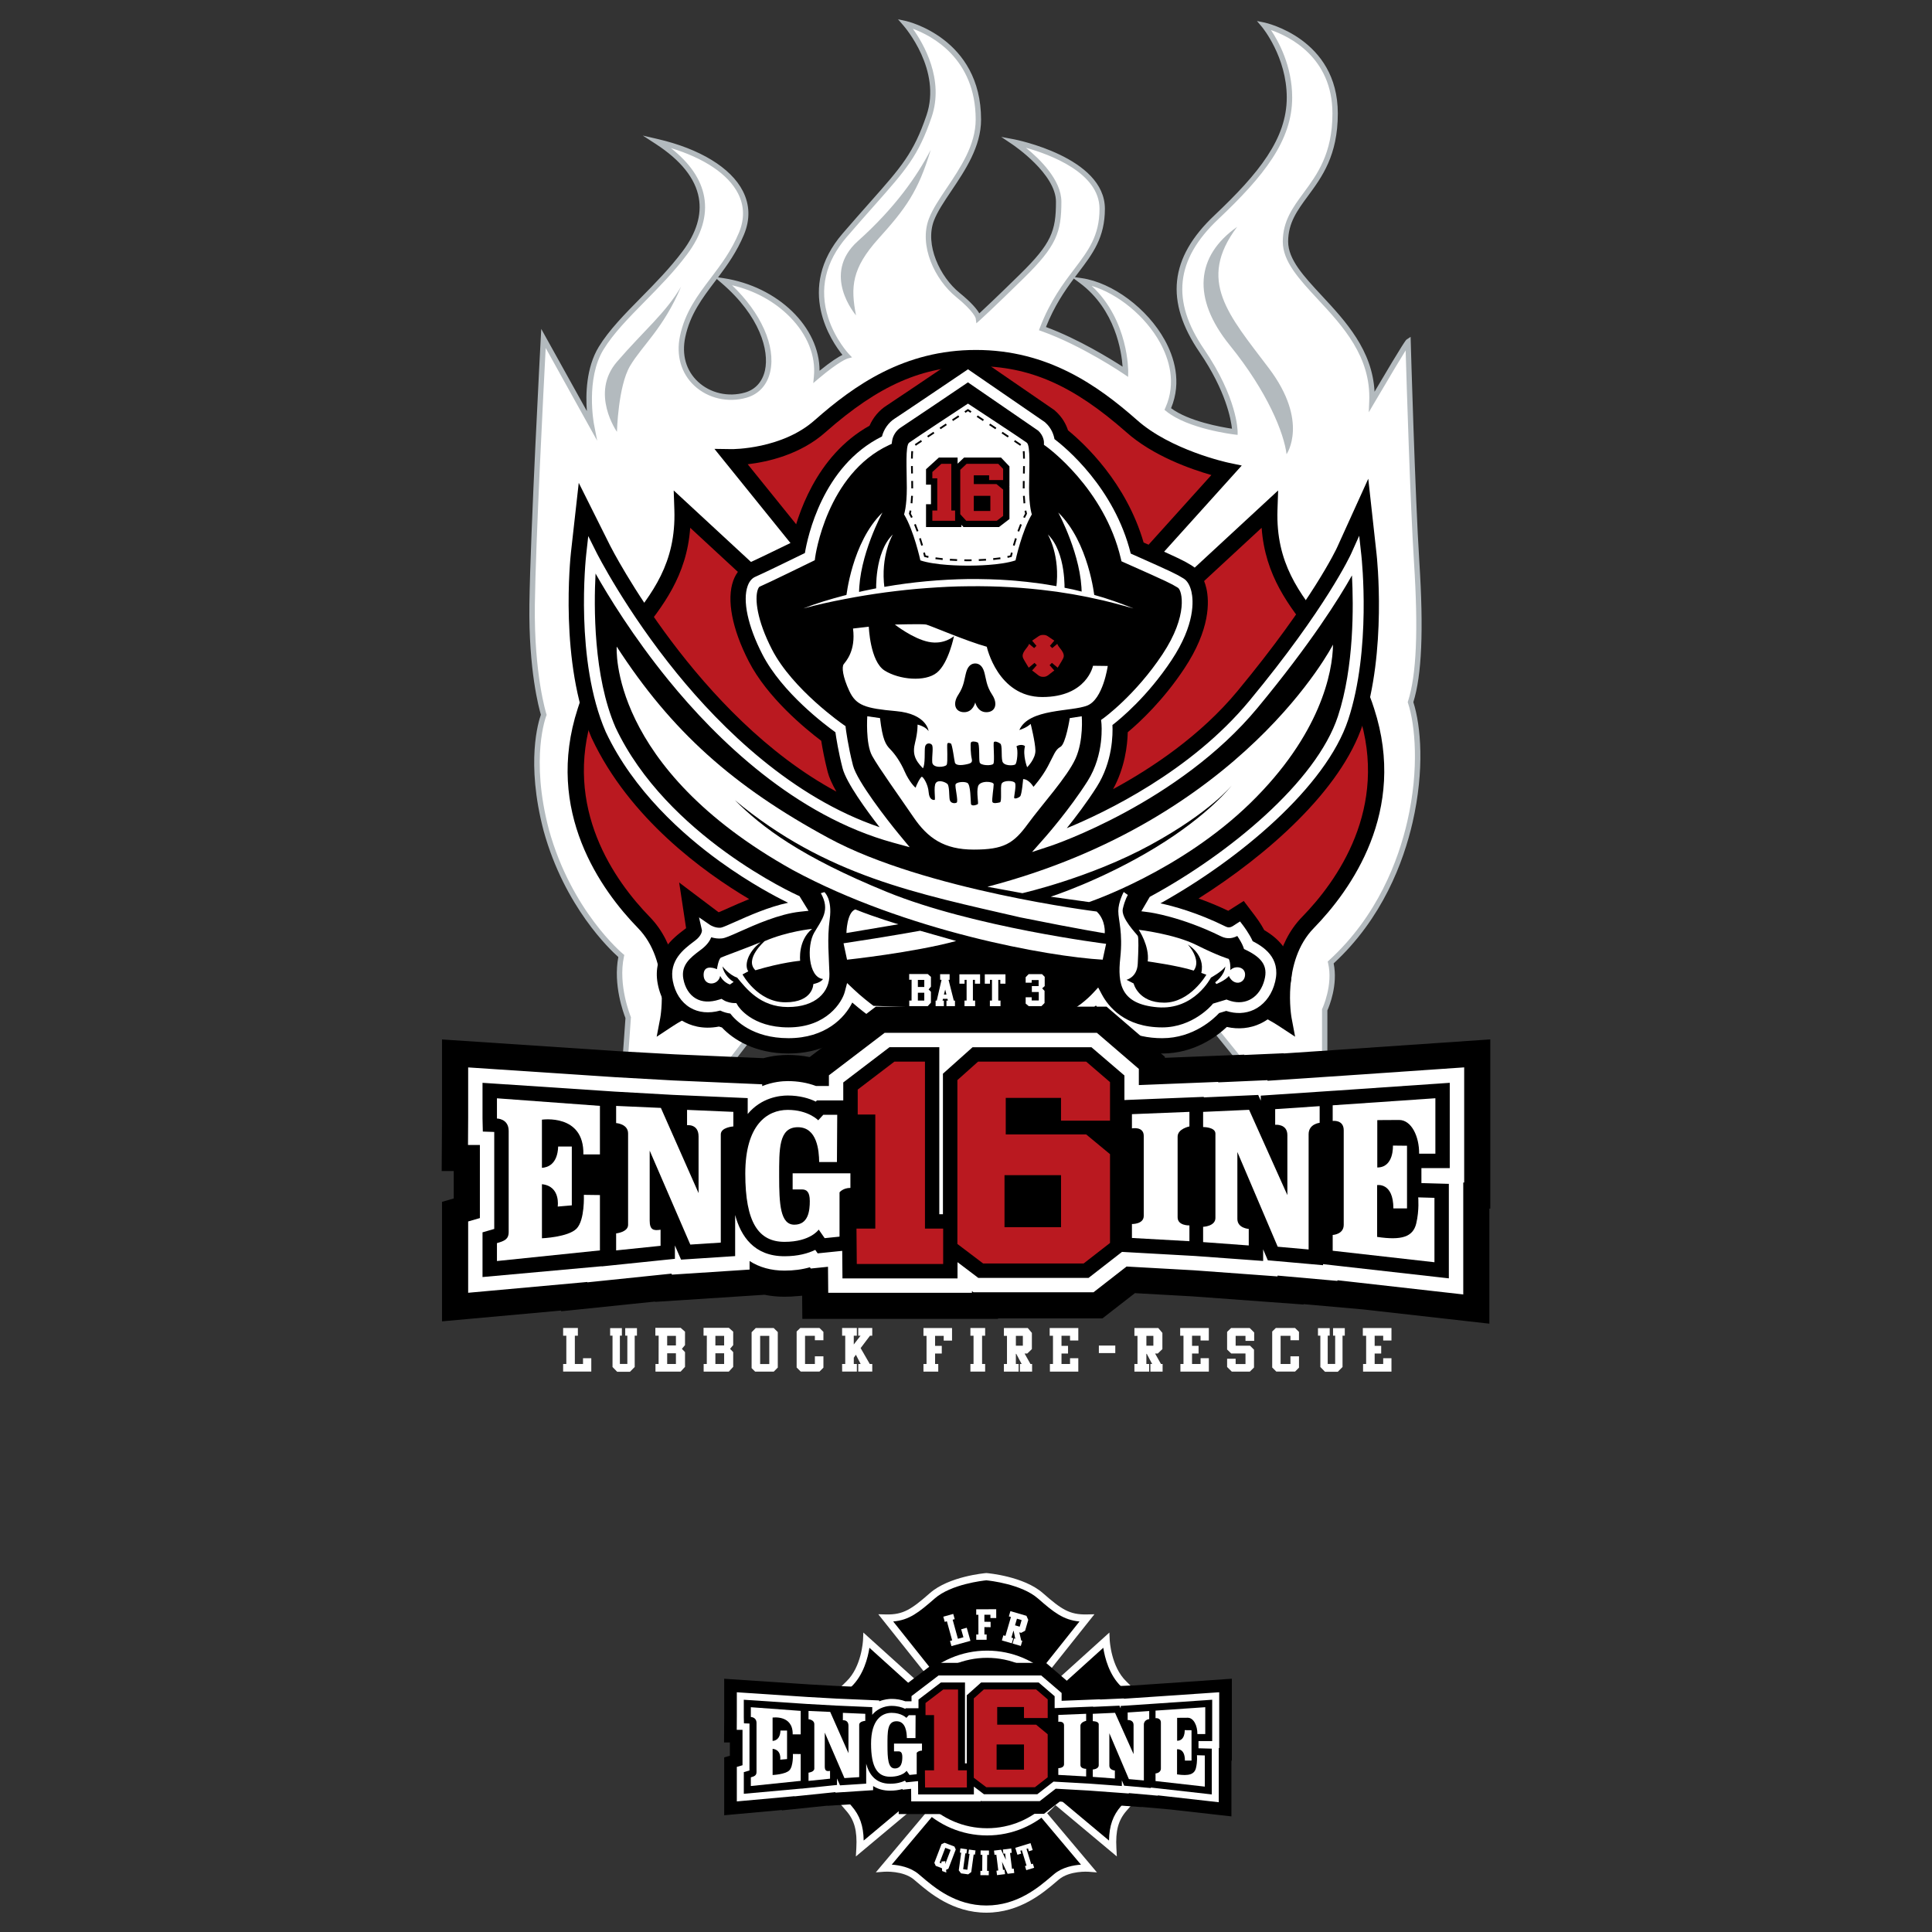 <?xml version="1.0" encoding="utf-8"?>
<!-- Generator: Adobe Illustrator 24.1.2, SVG Export Plug-In . SVG Version: 6.00 Build 0)  -->
<svg version="1.1" id="Layer_1" xmlns="http://www.w3.org/2000/svg" xmlns:xlink="http://www.w3.org/1999/xlink" x="0px" y="0px"
	 viewBox="0 0 1000 1000" style="enable-background:new 0 0 1000 1000;" xml:space="preserve">
<rect x="0" y="0" width="1000" height="1000" fill="#333333" stroke="none"/>
<style type="text/css">
	.st0{fill:#FFFFFF;}
	.st1{fill:#B3BABE;}
	.st2{fill:#BA1920;}
	.st3{fill:#31FF60;}
</style>
<g>
	<g>
		<g>
			<path class="st0" d="M730.09,363.42c8.88,26.87,4.13,93.34-41.33,134.74c2.86,11.9-3.09,24.51-3.09,24.51v37.36l-35.21-0.64
				l-33.32-41.05H402.3l-27.87,35.97l-51.18-0.94l1.9-26.66c0,0-6.9-16.53-3.57-31.88c0,0-26.96-22.05-38.87-65.2
				c-9.99-38.07-1.27-59.65-1.27-59.65s-6.51-20.15-6.03-57.11c0.48-36.95,5.87-137.7,5.87-137.7l24.75,44.58
				c0,0-4.59-23.64,5.08-39.5c9.67-15.86,29.03-30.3,43.31-49.34c14.28-19.03,13.33-39.66-14.28-57.59
				c32.84,7.61,52.67,25.86,43.63,47.6c-9.04,21.73-25.86,31.57-30.46,53.3c-4.6,21.73,14.85,35.38,32.65,30.3
				c17.79-5.08,17-34.59-11.72-59.17c28.24,4.29,50.61,26.5,48.39,49.66c11.42-9.68,15.7-10.79,15.7-10.79s-28.87-30.3-1.11-62.5
				c27.77-32.2,35.22-36.96,43.63-61.55c8.3-24.28-11.69-47.31-12.21-47.91c0.78,0.17,37.75,8.84,37.75,49.65
				c0,20.78-19.03,38.07-24.27,51.72c-5.24,13.64,3.49,30.78,13.64,39.02c10.15,8.25,10.63,11.9,10.63,11.9s6.03-5.4,22.53-21.58
				c16.5-16.18,19.04-23,19.04-38.55c0-15.31-22.59-30.46-23.3-30.93c1.14,0.21,45.83,9.21,45.83,34.58
				c0,25.7-18.88,30.62-30.93,62.03c21.41,7.61,42.99,22.37,42.99,22.37s0.63-29.67-22.84-47.11c25.39,3.65,57.91,37.06,44.74,66.36
				c10.95,9,34.75,11.81,34.75,11.81s0-16.88-17.13-41.97c-17.14-25.09-15.7-47.14,7.46-69.04s37.91-40.14,37.91-62.04
				c0-21.55-12.76-36.95-13.16-37.43c0.77,0.16,36.8,8.17,36.8,45.68c0,37.91-25.71,43.15-25.71,66.31s46.48,41.59,44.74,82.81
				c17.77-30.3,18.72-30.93,18.72-30.93s2.22,79.17,4.45,113.91C735.49,325.56,734.7,349.08,730.09,363.42z"/>
			<path class="st1" d="M687.07,561.46l-37.29-0.68l-33.31-41.03H402.99l-27.88,35.98l-53.35-0.98l1.98-27.8
				c-0.95-2.4-6.48-17.22-3.69-31.59c-4.22-3.73-27.83-26-38.68-65.35c-9.31-35.48-2.65-56.6-1.4-60.07
				c-0.99-3.31-6.39-22.96-5.95-57.09c0.47-36.56,5.82-136.75,5.87-137.75l0.26-4.85l23.61,42.53c-0.64-8.4-0.43-22.44,6.16-33.25
				c5.27-8.63,13.3-16.8,21.81-25.44c7.38-7.49,15-15.24,21.58-24.01c7.14-9.52,9.96-18.82,8.4-27.65
				c-1.79-10.07-9.3-19.47-22.32-27.93l-6.67-4.33l7.74,1.8c21.79,5.05,37.83,14.84,44,26.85c3.68,7.16,3.88,14.78,0.61,22.65
				c-3.66,8.8-8.54,15.63-13.39,22.09l2.79,0.42c28.25,4.29,49.8,25.39,49.73,47.93c6.05-4.93,9.8-7.2,11.85-8.22
				c-5.38-6.63-24.61-34.18,0.13-62.87c5.41-6.27,10.01-11.46,14.07-16.04c16.46-18.56,22.61-25.51,29.29-45.05
				c7.99-23.39-11.12-45.6-11.94-46.53L464.83,10l4.12,0.88c0.39,0.08,38.85,8.8,38.85,51.02c0,14.01-8.21,26.22-15.46,37
				c-3.68,5.47-7.15,10.64-8.91,15.22c-4.83,12.57,3.1,29.22,13.22,37.44c6.33,5.14,9.06,8.6,10.24,10.64
				c2.64-2.44,9.13-8.53,21.05-20.22c16.3-15.99,18.62-22.37,18.62-37.55c0-14.38-21.75-29.15-22.68-29.77l-5.65-3.8l6.69,1.26
				c0.47,0.09,46.97,9.17,46.97,35.95c0,14.93-6.32,23.26-13.64,32.91c-0.62,0.81-1.24,1.64-1.88,2.48l3.52,0.51
				c15.96,2.3,34.05,15.79,43.01,32.09c4.68,8.5,8.96,21.44,3.24,35.22c9.1,6.82,26.13,9.82,31.52,10.62
				c-0.5-4.75-3.11-19.55-16.77-39.56c-18.01-26.37-15.58-48.88,7.65-70.84c23.14-21.87,37.48-39.71,37.48-61.02
				c0-21.08-12.7-36.38-12.83-36.53l-2.6-3.08l3.95,0.81c0.38,0.08,37.91,8.23,37.91,47.05c0,21.74-8.22,32.9-15.48,42.74
				c-5.49,7.45-10.23,13.88-10.23,23.58c0,9.25,8.07,17.93,17.41,27.98c12.33,13.27,26.19,28.19,27.31,49.73
				c15.45-26.25,16.29-26.81,16.57-27l2.1-1.4l0.07,2.53c0.02,0.79,2.24,79.54,4.44,113.86c2.27,35.49,1.28,58.62-3.1,72.68
				c3.93,12.29,5.86,34.94-0.39,62.24c-4.69,20.46-15.58,49.66-40.86,72.99c2.32,11.11-2.35,22.34-3.24,24.33V561.46z
				 M651.14,558.01l33.14,0.61v-36.25l0.13-0.28c0.06-0.12,5.71-12.32,3-23.59l-0.19-0.8l0.61-0.56
				c25.18-22.93,35.98-51.86,40.62-72.1c6.21-27.1,4.05-49.89,0.32-61.17l-0.14-0.43l0.14-0.43c4.39-13.68,5.38-36.58,3.11-72.08
				c-1.9-29.66-3.82-92.38-4.32-109.55c-2.34,3.75-7.01,11.44-16.25,27.19l-2.84,4.84l0.24-5.61c0.98-23.2-13.66-38.96-26.58-52.87
				c-9.74-10.48-18.16-19.54-18.16-29.88c0-10.62,5.23-17.72,10.77-25.24c7-9.49,14.93-20.26,14.93-41.08
				c0-29.24-22.6-40.01-31.83-43.18c3.91,5.81,10.99,18.59,10.99,34.93c0,22.32-14.67,40.67-38.35,63.05
				c-22.05,20.84-24.36,42.21-7.26,67.23c17.18,25.16,17.37,42.05,17.37,42.76v1.57l-1.56-0.18c-0.99-0.12-24.33-2.96-35.47-12.12
				l-0.83-0.68l0.44-0.97c5.89-13.11,1.78-25.58-2.7-33.73c-7.54-13.72-21.79-25.36-35.43-29.44
				c19.24,17.89,18.92,44.24,18.91,44.53l-0.06,2.58l-2.13-1.46c-0.21-0.15-21.68-14.74-42.66-22.21l-1.35-0.48l0.51-1.34
				c5.34-13.92,11.94-22.63,17.77-30.31c7.3-9.63,13.07-17.23,13.07-31.22c0-18.65-25.65-28.1-38.09-31.59
				c7.14,5.79,18.36,16.68,18.36,27.94c0,15.85-2.55,22.97-19.46,39.55c-16.33,16.02-22.51,21.57-22.57,21.62l-1.98,1.77l-0.34-2.63
				l0,0c0,0-0.88-3.49-10.12-11c-11.11-9.02-19.42-26.68-14.07-40.61c1.87-4.88,5.43-10.17,9.2-15.78
				c7.02-10.45,14.98-22.29,14.98-35.44c0-31.78-22.95-43.5-32.52-47.01c5.45,7.6,16.38,26.19,9.71,45.72
				c-6.86,20.07-13.12,27.13-29.85,46c-4.05,4.57-8.65,9.76-14.04,16.01c-11.15,12.93-14.38,27.02-9.62,41.89
				c3.59,11.19,10.61,18.66,10.68,18.74l1.64,1.72l-2.3,0.6c-0.02,0.01-4.3,1.31-15.15,10.51l-2.62,2.23l0.33-3.43
				c1.03-10.71-3.37-21.64-12.38-30.79c-7.91-8.04-18.42-13.77-29.99-16.43c14.97,14.29,22.68,31.4,19.8,44.58
				c-1.52,6.95-5.9,11.8-12.34,13.63c-9.59,2.74-19.94,0.34-26.99-6.24c-6.82-6.36-9.52-15.73-7.41-25.69
				c2.63-12.44,9.08-20.96,15.91-29.98c5.26-6.95,10.71-14.14,14.63-23.57c2.94-7.07,2.77-13.9-0.51-20.3
				c-5.09-9.91-17.56-18.25-34.75-23.44c9.84,7.73,15.63,16.22,17.24,25.29c1.71,9.63-1.29,19.66-8.91,29.82
				c-6.69,8.92-14.38,16.73-21.82,24.29c-8.39,8.53-16.32,16.58-21.42,24.94c-9.27,15.2-4.95,38.27-4.9,38.5l1.67,8.63l-26.65-48.01
				c-1.08,20.59-5.2,100.92-5.61,132.78c-0.47,36.26,5.9,56.47,5.96,56.67l0.15,0.48l-0.19,0.47c-0.09,0.21-8.41,21.67,1.32,58.77
				c11.64,42.22,38.13,64.26,38.4,64.48l0.66,0.54l-0.18,0.84c-3.2,14.75,3.43,30.89,3.49,31.05l0.13,0.31L324.75,552l49,0.9
				l27.86-35.95h216.19l0.42,0.52L651.14,558.01z M371.02,144.41c-0.31,0.41-0.62,0.82-0.93,1.23c-6.63,8.76-12.9,17.04-15.4,28.87
				c-1.93,9.12,0.41,17.31,6.58,23.07c6.35,5.92,15.66,8.07,24.32,5.6c5.4-1.54,9.08-5.64,10.37-11.54
				c2.2-10.05-2.41-27.93-22.61-45.23L371.02,144.41z M541.39,169.26c16.85,6.23,33.68,16.66,39.66,20.53
				c-0.51-7.53-3.6-29.52-22.18-43.33l-3.05-2.27C550.96,150.72,545.76,158.32,541.39,169.26z"/>
		</g>
		<path class="st1" d="M319.33,223.51c0,0-14.04-19.94,0-36.24c14.04-16.3,25.22-25.22,33.2-38.91
			c-9.04,21.54-20.23,30.58-26.41,41.05C319.92,199.87,319.33,223.51,319.33,223.51z"/>
		<path class="st1" d="M443.07,163.23c0,0-18.32-21.18,0.95-38.43s30.58-33.55,37.72-47.24c-6.54,21.77-13.09,30.46-27.01,45.93
			C440.81,138.96,440.22,148.47,443.07,163.23z"/>
		<path class="st1" d="M665.92,235.09c0,0,11.78-16.78-9.16-44.5s-37.36-45.33-16.42-73.17c-21.3,14.99-23.56,36.88-3.81,61.28
			C656.29,203.09,664.62,224.39,665.92,235.09z"/>
		<g>
			<g>
				<path class="st2" d="M677.03,477.46c-18.57,19.04-12.62,50.21-12.62,50.21c-55.69-36.65-159.27,0-159.27,0
					s-103.59-36.65-159.27,0c0,0,5.95-31.17-12.62-50.21c-18.56-19.03-46.87-58.3-30.22-109.47
					c13.09-42.12,51.88-54.49,50.21-104.23l101.45,93.84l4.68-21.02l-80.69-99.94c0,0,27.48,0.39,45.96-16.18
					c23.79-20.94,47.83-35.15,80.51-35.15s56.71,14.2,80.51,35.15c18.48,16.57,49.1,23.08,49.1,23.08l-83.84,93.04l4.68,21.02
					l101.45-93.84c-1.67,49.74,37.12,62.11,50.21,104.23C723.91,419.16,695.59,458.43,677.03,477.46z"/>
				<path d="M339.89,536.62l1.86-9.74c0.05-0.28,5.28-29.29-11.5-46.49c-19.1-19.59-48.55-60.4-31.2-113.69
					c5.62-18.09,15.68-30.75,25.4-42.99c13.13-16.53,25.53-32.14,24.6-59.8l-0.34-10.04l103.47,95.71l2.65-11.92l-85.04-105.32
					l8.94,0.13c0.27,0.01,26.1,0.13,43.1-15.11c20.36-17.92,46.16-36.22,83.31-36.22c37.15,0,62.95,18.3,83.28,36.19
					c17.48,15.67,46.91,22.06,47.2,22.12l7.11,1.51l-87.26,96.83l2.62,11.78l103.47-95.71l-0.34,10.04
					c-0.93,27.66,11.47,43.27,24.6,59.8c9.73,12.24,19.78,24.91,25.42,43.05c17.33,53.24-12.12,94.05-31.22,113.64l0,0
					c-16.78,17.21-11.56,46.21-11.5,46.5l1.83,9.71l-8.25-5.43c-53.29-35.07-154.55,0.09-155.57,0.45l-1.4,0.49l-1.4-0.49
					c-1.02-0.36-102.28-35.52-155.57-0.45L339.89,536.62z M411.61,507.14c10.99,0,22.78,0.87,35.36,2.63
					c28.98,4.04,52.3,11.49,58.17,13.46c5.88-1.98,29.2-9.42,58.17-13.46c40.28-5.62,72.54-2.22,96.07,10.08
					c-0.54-11.25,0.83-31.15,14.65-45.32l0,0c17.78-18.23,45.21-56.15,29.23-105.24c-5.19-16.7-14.75-28.73-24-40.37
					c-12.03-15.14-24.42-30.74-26.24-55.73l-99.94,92.44l-6.73-30.25l80.65-89.5c-10.4-2.97-30.31-9.89-44.15-22.3
					c-27.49-24.2-50.01-34.08-77.71-34.08s-50.22,9.88-77.74,34.1c-13.16,11.8-30.3,15.52-40.38,16.7l76.88,95.22l-6.7,30.11
					l-99.94-92.44c-1.82,24.98-14.21,40.59-26.24,55.73c-9.25,11.64-18.81,23.68-23.98,40.32c-16,49.15,11.44,87.06,29.21,105.29
					c13.82,14.17,15.18,34.07,14.65,45.32C367.08,511.39,387.39,507.14,411.61,507.14z"/>
			</g>
			<g>
				<g>
					<path d="M705.38,374.92c-11.26,34.21-49.59,67.73-85,90.13c4.7,1.67,9.88,3.77,15.37,6.38l8.01-5.09l5.96,7.86
						c0.57,0.75,2.81,3.77,4.66,7.23c15.84,9.3,15.66,22.13,12.48,31.53c-2.58,7.67-7.71,13.64-14.43,16.82
						c-5.36,2.54-11.42,3.13-17.42,1.77c-5.01,4.73-16.75,13.75-33.45,13.75c-14.29,0-26.66-4.89-35.44-13.73
						c-3.8,2.67-8.36,5.11-13.06,5.89l-1.05,0.18l-104.52-3.64l-2.66-1.95c-0.09-0.07-0.86-0.62-2.04-1.54
						c-6.65,7.73-17.76,14.79-34.71,14.79c-17.18,0-28.55-7.21-34.42-13.49c-0.48-0.14-1-0.29-1.52-0.46
						c-8.65,1.66-15.01-0.6-19.03-3c-6.59-3.94-11.09-10.75-12.68-19.17c-2.89-15.43,8.29-23.89,13.65-27.96l0.95-0.72
						c0.03-0.03,0.07-0.05,0.09-0.07l-3.58-23.63l20.28,15.29c0.07,0.03,0.14,0.06,0.21,0.08c1.25-0.49,3.39-1.45,5.19-2.26
						c3.06-1.36,6.65-2.96,10.56-4.54c-23.52-13.94-61.97-41.74-81.47-83.23l-0.13-0.28c-16.81-38.67-10.91-93.58-10.66-95.9
						l4.04-36.04l16.21,32.44c0.5,1.01,45.05,88.54,117.13,127.37c-2.11-3.74-3.73-7.24-4.47-10.12c-1.65-6.41-2.74-12.3-3.36-16.18
						c-8.34-6.3-27.86-22.34-37.5-41.08c-8.65-16.8-11.57-32.04-8.02-41.84c1.58-4.38,4.53-7.67,8.3-9.26
						c2.36-1.01,12.98-6.12,21.73-10.4c2.86-13.18,12.45-44.88,40.49-60.51c1.87-4.26,5-8.02,8.88-10.46
						c2.12-1.33,22.71-15.24,36.05-24.25l6.07-4.1l6.02,4.16c0,0,21.41,14.74,38.05,26.16l0.54,0.36l0.49,0.44
						c3.72,3.29,5.64,7.01,6.63,10.08c8.53,6.98,30.16,27.15,39.13,58.07c19.65,8.74,20.89,9.5,24.15,11.46l0.62,0.37
						c3.8,2.28,6.47,6.4,7.72,11.91c1.53,6.76,2.08,21.14-11.44,41.52c-10.87,16.39-22.85,27.57-29.26,32.95
						c-0.17,6.85-1.49,18.3-7.59,29.46c20.33-11.03,45.33-27.77,64.39-50.78c38.99-47.08,51.43-74.05,51.55-74.32l16.14-35.57
						l4.28,38.8C712.74,288.67,717.86,336.98,705.38,374.92z"/>
				</g>
				<path class="st0" d="M601.56,537.37c-14.82,0-27.12-6.12-34.32-16.94c-3.42,3.18-9.63,8.23-15.47,9.2l-0.28,0.05l-0.28-0.01
					l-101-3.52l-0.69-0.51c-0.21-0.15-4.2-3.08-8.39-6.73c-3.9,7.96-13.92,18.45-33.03,18.45c-18.67,0-27.49-9.32-30.11-12.75
					c-1.3-0.18-3.27-0.6-5.2-1.55c-5.87,1.61-11.24,1.09-15.59-1.51c-4.62-2.76-7.8-7.68-8.96-13.83
					c-1.99-10.61,5.62-16.37,10.65-20.19l0.99-0.75c3.35-2.57,3.46-4.88,3.45-5.26l-1.52-6.7l5.82,3.99
					c0.01,0.01,2.68,1.69,5.51,1.35c0.89-0.12,4.32-1.65,7.35-3c7.17-3.2,17.43-7.78,27.44-9.9c-5.74-2.79-19.47-9.92-35.36-21.4
					c-19.02-13.75-44.71-36.54-59.06-67.07c-16.01-36.82-10.33-89.69-10.08-91.93l1.05-9.4l4.23,8.46
					c0.15,0.3,15.17,30.11,41.77,62.74c23.01,28.23,59.37,64.08,104.78,79.49c-6.71-8.66-17.2-23.01-19.14-30.51
					c-2.16-8.38-3.31-15.77-3.71-18.63c-5.14-3.68-27.61-20.49-37.79-40.28c-7.53-14.62-10.37-27.9-7.61-35.51
					c1.06-2.93,2.73-4.16,3.93-4.67c3.44-1.46,20.74-9.89,25.67-12.3c1.34-8.07,9.06-45.08,39.89-60.33
					c0.95-3.78,3.42-7.26,6.69-9.33c2.94-1.86,35.92-24.16,36.26-24.38l1.58-1.07l1.57,1.08c0,0,21.41,14.75,38.07,26.17l0.27,0.21
					c3.43,3.03,4.5,6.66,4.84,8.66c5.54,4.21,31,25.1,39.49,59.26c22.51,9.99,23.68,10.69,26.71,12.53l0.65,0.39
					c1.88,1.12,3.32,3.56,4.07,6.87c1.01,4.45,2.01,16.8-10.31,35.39c-12.48,18.83-26.36,30.3-30.6,33.57
					c0.24,4.77,0.14,19-8.16,32.07c-5.1,8.03-11,15.77-15.47,21.33c19.62-8.07,64.16-29.29,94.48-65.9
					c39.9-48.18,52.54-75.83,52.67-76.11l4.21-9.36l1.12,10.2c0.22,1.97,5.16,48.61-6.79,84.94
					c-11.49,34.94-56.73,72.65-97.23,95.12c6.59,1.41,19.1,4.76,33.82,12.03c1.8,0.9,3.07,0.19,4.68-0.91
					c0.2-0.14,0.39-0.27,0.55-0.37l2.17-1.38l1.56,2.05c0.15,0.2,3.36,4.44,4.98,8.17c7.17,3.66,15.44,10.04,10.97,23.27
					c-1.89,5.61-5.56,9.94-10.31,12.19c-4.34,2.05-9.4,2.26-14.36,0.63c-1.32,0.4-2.8,0.85-3.66,1.11
					C628.47,527.11,617.88,537.37,601.56,537.37z M568.42,511.13l1.85,3.49c3.4,6.41,11.99,17.16,31.28,17.16
					c15.88,0,25.65-11.55,25.75-11.66l0.54-0.65l0.8-0.24c0,0,3.15-0.95,5.29-1.6l0.91-0.28l0.89,0.34
					c3.87,1.47,7.64,1.42,10.91-0.12c3.37-1.59,6-4.76,7.4-8.92c2.61-7.75,0.06-12.5-9.1-16.94l-1.04-0.5l-0.38-1.09
					c-0.59-1.7-1.97-3.95-3.11-5.66c-2,1.04-4.96,1.91-8.47,0.16c-20.52-10.14-36.85-12.38-37.01-12.4l-4.17-0.55l4.36-7.46
					l0.68-0.37c40.06-21.78,85.5-59.03,96.72-93.13c8.39-25.5,8.08-57.21,7.25-72.88c-6.64,11.82-21.22,35.16-48.84,68.52
					c-40.73,49.19-106.28,71.21-106.93,71.43l-9.81,3.23l6.83-7.74c0.13-0.14,12.58-14.29,21.87-28.92c8.89-14,7.21-29.92,7.2-30.08
					l-0.18-1.63l1.34-0.96c0.16-0.12,16.44-11.9,30.47-33.06c13.46-20.3,10.1-32.97,8.02-34.37l-0.66-0.4
					c-2.79-1.69-3.94-2.39-27.34-12.76l-1.27-0.57l-0.32-1.36c-8.47-36.38-38.33-57.87-38.63-58.08l-1.18-0.84v-1.45
					c0-0.1-0.11-3.27-2.98-5.89c-13.94-9.56-31.14-21.4-36.36-24.99c-6.73,4.55-32.15,21.72-34.82,23.41
					c-2.29,1.44-4.07,4.22-4.43,6.9l-0.21,1.51l-1.39,0.64c-32.34,15.04-38.17,57.68-38.23,58.11l-0.19,1.49l-1.35,0.66
					c-0.94,0.46-23.12,11.32-27.27,13.07c-0.12,0.06-0.56,0.5-0.94,1.66c-1.51,4.64-0.48,15.49,7.41,30.82
					c10.66,20.71,36.75,38.77,37.01,38.95l1.04,0.71l0.15,1.25c0.01,0.09,1.12,9,3.74,19.16c2.08,8.09,17.81,28.33,23.69,35.44
					l5.64,6.82l-8.54-2.34c-50.87-13.96-91.31-53.43-116.27-84.08c-18.42-22.61-31.37-43.9-37.78-55.22
					c-0.9,16.92-1.16,53.21,10.32,79.61c26.48,56.34,93.75,86.7,94.43,87l0.79,0.35l4.68,7.6l-4.4,0.48
					c-10.76,1.16-23.14,6.69-31.34,10.35c-4.91,2.19-7.34,3.25-8.96,3.45c-2.11,0.26-4.07-0.09-5.63-0.58
					c-0.73,1.82-2.16,3.98-4.9,6.09l-1.02,0.77c-4.86,3.68-9.88,7.49-8.53,14.7c0.85,4.56,3.1,8.13,6.33,10.06
					c3.27,1.96,7.38,2.17,12.21,0.64l1.23-0.39l1.1,0.69c1.81,1.13,4.3,1.46,5.04,1.48l1.53,0.05l0.78,1.32
					c0.27,0.44,7.1,11.24,26.15,11.24c19.97,0,27.84-13.27,29.18-18.38l1.2-4.58l3.43,3.26c3.86,3.68,8.51,7.25,10.23,8.54
					l98.97,3.45c5.43-1.07,12.39-7.58,14.64-10.03L568.42,511.13z"/>
				<path class="st0" d="M415.82,314.93c6.74-2.67,13.72-4.73,20.74-6.59c7.03-1.82,14.14-3.37,21.31-4.6
					c14.33-2.51,28.87-3.81,43.44-4.04c7.28-0.02,14.57,0.14,21.84,0.69c1.82,0.11,3.63,0.33,5.44,0.5
					c1.81,0.17,3.63,0.34,5.43,0.59l5.42,0.69l5.39,0.89l2.69,0.45l2.68,0.54c1.78,0.36,3.57,0.7,5.35,1.1
					c3.53,0.89,7.09,1.64,10.57,2.7c7.01,1.91,13.86,4.38,20.58,7.09c-6.99-1.93-13.94-3.91-21.02-5.31
					c-3.51-0.83-7.07-1.39-10.61-2.08l-5.33-0.84l-2.67-0.42l-2.68-0.34c-14.27-1.89-28.65-2.69-43.03-2.51
					c-7.19,0.03-14.38,0.41-21.55,0.94c-7.18,0.5-14.34,1.3-21.48,2.23c-7.14,0.97-14.26,2.12-21.34,3.51
					C429.87,311.47,422.82,313.04,415.82,314.93z"/>
				<path class="st0" d="M438.01,308.94c0,0,2.88-28.27,18.75-43.66c0,0-12.24,22.5-12.11,42.26L438.01,308.94z"/>
				<path class="st0" d="M453.52,305.91c0,0-1.05-19.85,8.63-29.29c0,0-6.6,10.87-4.33,27.92L453.52,305.91z"/>
				<path class="st0" d="M566.5,308.94c0,0-2.88-28.27-18.75-43.66c0,0,12.24,22.5,12.11,42.26L566.5,308.94z"/>
				<path class="st0" d="M550.98,305.91c0,0,1.05-19.85-8.63-29.29c0,0,6.6,10.87,4.33,27.92L550.98,305.91z"/>
				<path class="st0" d="M565.74,344.6c0,0-3.17,16.18-26.26,16.18c-23.08,0-28.72-26.02-28.72-26.02
					c-10.63-2.93-29.51-11.1-31.41-11.5c-1.9-0.39-16.18,0-16.18,0s9.28,7.3,17.45,8.97c8.17,1.67,13.17-3.01,13.17-3.01
					s-2.78,14.04-8.88,18.96c-6.11,4.91-19.52,3.64-27.05-1.11c-7.54-4.76-8.17-22.69-8.17-22.69l-8.17,0.95
					c1.51,11.66-3.8,17.05-4.84,18.48c-1.03,1.43-0.55,6.42,2.94,13.88c3.5,7.46,8.25,8.97,24.2,10.39
					c15.95,1.43,16.81,10.31,16.81,10.31c-1.83-2.54-5.71-3.33-5.71-3.33s0.16,3.64-1.27,9.28c-1.43,5.63-0.23,8.96,4.04,13.32
					c1.35-2.06,0.72-9.04,1.11-11.1c0.4-2.06,2.54-2.14,3.5-1.11c0.95,1.03,0,5.87,0.23,9.12c0.24,3.25,6.75,2.54,7.46,1.28
					c0.72-1.28,0.08-10,0.33-10.79c0.23-0.79,1.03-0.55,1.82-0.23c0.79,0.32,1.83,9.2,2.14,9.99c0.32,0.79,1.58,1.58,5.15,0.95
					c3.57-0.63,3.97-1.19,3.5-3.25c-0.48-2.06-0.72-7.37-0.4-8.16c0.32-0.8,2.3-0.64,3.5-0.08c1.18,0.56,0.55,8.57,1.03,10.31
					c0.48,1.75,6.19,1.83,7.06,0.8c0.87-1.03-0.16-10.63,0.32-11.27c0.48-0.63,2.22-0.07,3.33,0.79c1.11,0.88,0.4,6.43,1.03,9.04
					c0.63,2.62,5.63,2.39,6.66,1.75c1.03-0.63,1.66-7.61,0.63-9.37c1.51-1.11,3.89-0.87,4.44-0.07c-1.27,4.68,1.12,10.87,1.12,10.87
					s4.36-4.29,4.28-8.65c-0.07-4.36-2.46-13.8-2.46-13.8s-1.82,1.91-5.86,3.18c4.91-11.27,27.05-9.37,35.21-12.69
					c8.17-3.33,10.55-20.47,10.55-20.47L565.74,344.6z M510.53,368.63c-4.68,0-5.75-5.07-5.75-5.07s-1.06,5.07-5.74,5.07
					c-4.68,0-6.11-4.36-3.02-9.04c3.09-4.68,3.09-8.25,4.13-11.82c1.03-3.57,3.08-4.36,4.63-4.36c1.56,0,3.61,0.79,4.64,4.36
					c1.03,3.57,1.03,7.14,4.13,11.82C516.64,364.27,515.21,368.63,510.53,368.63z"/>
				<path class="st0" d="M455.5,371.69l-6.6-0.95c0,0-0.95,14.22,2.5,20.46c3.45,6.25,14.04,20.94,21.42,31.77
					c7.38,10.83,15.81,16.78,31.22,16.78c15.42,0,20.53-3.09,27.91-13.21c7.38-10.11,20.46-24.39,24.75-33.91
					c4.28-9.52,3.21-21.89,3.21-21.89l-6.19,0.95c0,0-2.08,13.39-4.82,14.87c-2.74,1.49-3.39,4.22-6.54,10.11
					c-3.15,5.89-7.44,10.59-7.44,10.59s-2.32-3.99-5.35-3.99c0,0-0.65,8.03-1.55,8.92c-0.89,0.89-2.97,1.49-3.09,0.77
					c-0.12-0.71,1.19-6.43,0.42-7.73c-0.77-1.31-6.07-1.43-6.9,0.42c-0.83,1.84,0.3,9.34-0.89,9.64s-3.63,0.83-3.93-0.3
					c-0.3-1.13,0.71-7.5,0.71-9.04c0-1.55-7.14-2.14-8.09,1.01c-0.95,3.15,0.36,8.8-0.12,9.22c-0.48,0.42-3.39,1.43-3.57-0.18
					s-0.12-9.88-1.84-10.77c-1.73-0.89-5.47-0.42-6.07,0.65s1.61,9.04,0.48,9.58c-1.13,0.54-3.21,0.3-3.57-1.61
					c-0.36-1.9-0.06-7.14-1.25-8.15s-4.52-2.2-5.89-0.48c-1.37,1.73-0.06,8.69-0.65,8.8c-0.59,0.12-2.8,0.12-3.09-3.99
					s-2.8-7.91-3.51-7.97c-0.71-0.06-3.15,4.88-3.15,5.53c0,0.65-3.51-3.09-5.71-8.15c-2.2-5.06-5-9.04-7.44-11.54
					C458.42,385.43,456.81,382.93,455.5,371.69z"/>
				<path class="st0" d="M583.77,463.24l-2.14-1.55c0,0-2.8,5.12-2.8,9.88s2.44,10.95,1.01,24.33
					c-1.43,13.39,0.24,23.86,19.28,25.46c19.04,1.61,27.66-15.35,27.66-15.35s5.89-3.21,7.44-5.77c-0.36,4.7-5.24,8.21-5.24,8.21
					l0.59,0.89c0,0,4.64-1.84,6.48-4.16c2.56,5.35,8.09,3.99,8.39-0.42c0.3-4.4-5.18-5.24-7.61-2.62c0.12-4.82-0.89-5.83-0.89-5.83
					s-5.06-1.37-16.6-7.14c-11.54-5.77-29.92-7.91-29.92-7.91s5.65,8.39,4.64,16.36c0,0,15.88,2.2,23.8,4.76
					c4.28-5.59-3.03-13.5-3.03-13.5s9.16,5.29,6.96,14.69c2.62,0.95,2.62,0.95,2.62,0.95s-8.33,14.46-21.83,14.46
					c-13.5,0-15.82-9.94-15.82-9.94l-3.69-1.9c0,0,5.47-1.19,5.83-8.27s0.54-13.5,0-14.46c-0.54-0.95-8.86-9.22-7.73-14.04
					C582.28,465.56,583.77,463.24,583.77,463.24z"/>
				<path class="st0" d="M571.81,483.05c0,0,0.65-6.66-4.16-11.24c0,0-88.76-11.01-138.5-37.9s-81.62-55.45-109.94-99.23
					c0,0-4.52,62.35,91.14,115.65c58.54,31.65,132.42,44.81,160.39,46.4l1.78-8.21c0,0-68.65-8.57-113.39-26.83
					c-44.74-18.26-64.73-33.49-78.77-47.53c47.12,39.26,94.23,48.31,147.78,60.68C560.03,481.27,571.81,483.05,571.81,483.05z"/>
				<path class="st0" d="M424.87,462.31l1.82-0.56c0,0,4.2,3.41,2.78,13.96c-1.43,10.55-0.4,18.96-0.16,28.4
					c0.24,9.44-7.14,17.13-21.5,17.13s-21.65-9.68-26.26-15.23c-4.12-1.35-7.61-5.79-7.61-5.79s0.63,4.84,5.79,8.01
					c-1.9,1.35-1.9,1.35-1.9,1.35s-3.25-0.87-5.08-4.44c-0.87,5.08-8.57,5.55-8.57-0.56c0-6.11,6.9-2.93,6.9-2.93
					s0.79-5.39,2.14-6.03c1.35-0.63,14.2-5.31,20.46-7.93c-6.82,5.24-8.49,12.14-6.35,15.07c-3.01,1.59-3.01,1.59-3.01,1.59
					s7.77,14.44,22.21,14.44c14.44,0,14.44-9.44,14.44-9.44s3.89-0.71,5-2.62c-7.69-0.79-8.49-17.29-4.52-24.03
					C425.42,475.95,429.86,471.11,424.87,462.31z"/>
				<path class="st0" d="M420.35,480.79c0,0-12.69,1.19-24.59,6.35c0,0-10.71,9.36-4.76,15.07c13.77-4.12,23.16-4.92,23.16-4.92
					S412.89,486.82,420.35,480.79z"/>
				<path class="st0" d="M438.11,482.93c0,0,0.16-10.63,4.6-12.22c10.63,4.28,22.29,7.69,22.29,7.69L438.11,482.93z"/>
				<path class="st0" d="M436.61,488.25l1.82,8.49c0,0,34.19-3.65,56.48-9.68l-18.64-5.31
					C476.27,481.74,459.93,484.76,436.61,488.25z"/>
				<path class="st0" d="M511.09,458.98l18.09,3.33c0,0,35.22-8.01,66.31-24.99c31.09-16.97,42.04-30.78,42.04-30.78
					s-11.42,15.07-39.42,32.13s-54.26,25.46-54.26,25.46l19.83,2.78c0,0,47.12-15.79,83.45-51.2
					c36.33-35.42,42.67-67.78,42.83-82.06C689.96,333.65,643.58,424.41,511.09,458.98z"/>
				<path class="st2" d="M550.62,339.35c0,0.92-0.24,1.34-1.22,3.04c-0.98,1.69-1.94,3.21-1.94,3.21l-3-2.5l-1.19,1.19l2.44,2.77
					c0,0-1.3,0.89-2.87,2.2c-1.57,1.3-2.88,1.05-2.88,1.05s-1.3,0.25-2.87-1.05c-1.57-1.31-2.88-2.2-2.88-2.2l2.44-2.77l-1.19-1.19
					l-3,2.5c0,0-0.95-1.52-1.94-3.21c-0.98-1.7-1.21-2.12-1.21-3.04s0.62-2.23,1.9-3.77c1.28-1.55,1.45-2.32,1.45-2.32l2.62,2.2
					l1.19-1.19l-2.26-2.67c0,0,1-0.63,2.46-1.67c1.46-1.03,1.9-1.3,3.29-1.3c1.39,0,1.83,0.28,3.29,1.3
					c1.47,1.03,2.46,1.67,2.46,1.67l-2.26,2.67l1.18,1.19l2.62-2.2c0,0,0.18,0.77,1.46,2.32C550,337.12,550.62,338.43,550.62,339.35
					z"/>
				<path class="st0" d="M501.01,208.91c0,0-28.44,18.69-30.46,20.23c-2.02,1.54-1.18,13.79-1.18,23.43
					c0,9.64-1.43,13.68-1.43,13.68c5.11,8.45,8.44,23.8,8.44,23.8c7.68,2.6,21.37,2.73,24.13,2.73c0.32,0,0.49,0,0.49,0
					s0.17,0,0.49,0c2.76,0,16.46-0.13,24.14-2.73c0,0,3.33-15.35,8.44-23.8c0,0-1.43-4.04-1.43-13.68c0-9.64,0.84-21.89-1.18-23.43
					C529.46,227.6,501.01,208.91,501.01,208.91L501.01,208.91z"/>
				<g>
					<path d="M521.57,288.75l-0.2-0.91c0.52-0.11,1.03-0.23,1.52-0.36c0.11-0.45,0.24-0.97,0.38-1.54l0.9,0.23
						c-0.18,0.69-0.33,1.3-0.45,1.8l-0.06,0.27l-0.27,0.07C522.82,288.47,522.21,288.61,521.57,288.75z"/>
					<path d="M501.51,290.47h-0.99c-0.31,0-0.78,0-1.38-0.01l0.01-0.93c0.59,0.01,1.06,0.01,1.37,0.01h0.99c0.31,0,0.78,0,1.37-0.01
						l0.01,0.93C502.29,290.47,501.82,290.47,501.51,290.47z M506.64,290.36l-0.04-0.93c1.14-0.04,2.4-0.11,3.72-0.19l0.06,0.93
						C509.06,290.25,507.79,290.32,506.64,290.36z M495.38,290.36c-1.15-0.04-2.42-0.11-3.75-0.19l0.06-0.93
						c1.33,0.09,2.58,0.15,3.72,0.19L495.38,290.36z M514.13,289.86l-0.09-0.93c1.3-0.13,2.54-0.28,3.69-0.45l0.13,0.92
						C516.7,289.58,515.45,289.73,514.13,289.86z M487.89,289.86c-1.32-0.13-2.57-0.28-3.74-0.45l0.13-0.92
						c1.15,0.17,2.39,0.32,3.69,0.45L487.89,289.86z"/>
					<path d="M480.46,288.75c-0.63-0.14-1.25-0.29-1.84-0.45l-0.27-0.07l-0.06-0.27c-0.12-0.5-0.27-1.11-0.45-1.8l0.9-0.23
						c0.15,0.58,0.28,1.09,0.38,1.54c0.49,0.13,1,0.25,1.52,0.36L480.46,288.75z"/>
					<path d="M476.84,282.46c-0.33-1.15-0.7-2.39-1.11-3.68l0.89-0.28c0.41,1.3,0.79,2.54,1.12,3.71L476.84,282.46z M474.51,275.14
						c-0.45-1.26-0.91-2.46-1.37-3.58l0.86-0.35c0.47,1.13,0.93,2.35,1.39,3.62L474.51,275.14z M471.57,268.07
						c-0.33-0.68-0.67-1.33-1.02-1.97l-0.09-0.16l0.04-0.18c0.1-0.42,0.21-0.93,0.32-1.56l0.92,0.17c-0.1,0.56-0.2,1.03-0.29,1.43
						c0.33,0.6,0.65,1.22,0.96,1.85L471.57,268.07z M472.27,260.53l-0.93-0.09c0.12-1.2,0.21-2.49,0.27-3.82l0.93,0.04
						C472.48,258.01,472.39,259.31,472.27,260.53z M472.63,252.78h-0.93l0-0.21c0-1.18-0.01-2.4-0.03-3.64l0.93-0.01
						c0.02,1.24,0.03,2.47,0.03,3.66L472.63,252.78z M471.6,245.08c-0.02-1.2-0.05-2.52-0.06-3.86l0.93-0.01
						c0.01,1.33,0.04,2.65,0.06,3.85L471.6,245.08z M472.47,237.37l-0.93-0.01c0.02-1.56,0.07-2.87,0.15-3.88l0.93,0.07
						C472.54,234.54,472.49,235.83,472.47,237.37z M474.01,230.71l-0.52-0.77c0.81-0.55,1.9-1.29,3.21-2.16l0.52,0.77
						C475.91,229.43,474.82,230.16,474.01,230.71z M480.42,226.42l-0.52-0.78l3.22-2.13l0.52,0.78L480.42,226.42z M486.85,222.15
						l-0.51-0.78l3.22-2.13l0.51,0.78L486.85,222.15z M493.29,217.9l-0.51-0.78L496,215l0.51,0.78L493.29,217.9z"/>
					<polygon points="502.31,213.67 501.01,212.82 499.71,213.67 499.2,212.9 501.01,211.7 502.83,212.9 					"/>
					<path d="M525.18,282.49l-0.9-0.25c0.33-1.16,0.7-2.41,1.11-3.71l0.89,0.28C525.88,280.09,525.51,281.33,525.18,282.49z
						 M527.51,275.17l-0.88-0.31c0.45-1.27,0.92-2.49,1.39-3.62l0.86,0.35C528.42,272.71,527.96,273.91,527.51,275.17z
						 M530.45,268.09l-0.84-0.41c0.32-0.65,0.64-1.28,0.98-1.88c-0.09-0.39-0.19-0.85-0.29-1.39l0.92-0.17
						c0.11,0.61,0.22,1.11,0.32,1.52l0.04,0.18l-0.09,0.16C531.13,266.74,530.78,267.41,530.45,268.09z M529.77,260.55
						c-0.12-1.22-0.22-2.52-0.28-3.87l0.93-0.04c0.06,1.33,0.15,2.62,0.27,3.82L529.77,260.55z M530.33,252.81h-0.93v-0.23
						c0-1.18,0.01-2.4,0.03-3.63l0.93,0.01c-0.02,1.23-0.03,2.45-0.03,3.62V252.81z M530.43,245.11l-0.93-0.02
						c0.02-1.2,0.05-2.52,0.06-3.85l0.93,0.01C530.48,242.58,530.45,243.9,530.43,245.11z M529.56,237.39
						c-0.02-1.57-0.07-2.82-0.15-3.82l0.93-0.07c0.08,1.02,0.13,2.29,0.15,3.88L529.56,237.39z M528.04,230.72
						c-0.81-0.55-1.9-1.28-3.2-2.15l0.52-0.77c1.3,0.87,2.4,1.6,3.21,2.16L528.04,230.72z M521.63,226.43l-3.21-2.13l0.52-0.78
						l3.21,2.13L521.63,226.43z M515.2,222.17l-3.22-2.13l0.51-0.78l3.22,2.13L515.2,222.17z M508.76,217.92l-3.22-2.12l0.51-0.78
						l3.22,2.12L508.76,217.92z"/>
				</g>
				<g>
					<g>
						<polygon points="522.49,251.74 522.32,251.74 522.49,251.88 522.49,268.65 517.06,272.81 498.69,272.81 497.62,271.64 
							497.62,272.81 479.31,272.81 479.31,260.98 481.87,260.98 481.87,250.85 479.31,250.85 479.31,242.87 485.96,236.83 
							495.65,236.83 495.65,240 499.01,236.83 518.12,236.83 522.49,241.41 						"/>
					</g>
				</g>
				<g>
					<polygon class="st2" points="494.36,264.24 494.36,269.54 482.58,269.54 482.58,264.24 485.13,264.24 485.13,247.58 
						482.58,247.58 482.58,244.31 487.22,240.09 492.39,240.09 492.39,264.24 					"/>
					<path class="st2" d="M519.22,248.48v-5.77l-2.5-2.62H500.3l-3.27,3.09v22.99l3.09,3.37h15.83l3.27-2.51v-13.62l-3.46-2.86
						h-11.72v-4.52h7.92v2.44H519.22z M512.61,256.64v7.84h-8.57v-7.84H512.61z"/>
				</g>
			</g>
			<g>
				<path class="st0" d="M480.19,520.78h-9.56v-2.89h1.19l0.02-10.77h-1.25v-2.97h9.6l1.66,1.47v5.1l-1.19,1.41l1.19,1.23v5.61
					L480.19,520.78z M478.41,507.21h-3.32v3.65h3.32V507.21z M478.41,513.83h-3.32v4.06h3.32V513.83z"/>
				<path class="st0" d="M488.58,520.78h-4.31v-2.85h0.59l2.48-10.77h-0.72l-0.02-2.93h4.92v2.93h-0.55l2.73,10.77h0.59v2.85h-4.41
					v-2.85h0.76l-0.23-0.94h-2.32l-0.25,0.94h0.72V520.78z M489.87,514.77l-0.64-2.56l-0.66,2.56H489.87z"/>
				<path class="st0" d="M504.74,520.78h-5.52v-2.89h1.09v-10.72h-1.05v1.99h-2.67v-4.86h10.7v4.86h-2.67v-1.99h-1.05v10.72h1.15
					V520.78z"/>
				<path class="st0" d="M517.88,520.78h-5.52v-2.89h1.09v-10.72h-1.05v1.99h-2.67v-4.86h10.7v4.86h-2.67v-1.99h-1.05v10.72h1.15
					V520.78z"/>
				<path class="st0" d="M530.88,516.19h3.12v1.66h3.67v-4.37h-3.59v-3.08h3.51v-3.12h-3.59v1.35h-3.12v-2.82l1.54-1.59h6.95
					l1.37,1.39v4.78l-1.31,1.19l1.23,1.29v6.29l-1.6,1.6h-6.6l-1.58-1.31V516.19z"/>
			</g>
		</g>
		<g>
			<g>
				<g>
					<g>
						<path d="M771.37,537.99v87.59h-0.48v59.55l-65.2-7.36l-30.92-2.75v0.2L617.26,671l-29.83-1.67l-16.79,13.06h-54.05v0.26
							h-101.3l-0.11-12.01l-2.06,0.21l-0.02-0.02c-2.28,0.24-4.63,0.36-7.04,0.36c-3.59,0-7.05-0.34-10.35-1.02l-56.59,3.68
							l-0.07-0.16l-48.59,5.03v-0.38l-61.67,5.59v-61.85l6.07-1.76v-14.18h-6.24l0.17-27.74v-40.38l90.47,6.02l29.94,1.68
							l45.94,1.99c5.01-1.34,9.44-1.68,12.59-1.68c3.91,0,7.7,0.37,11.35,1.11l34.25-26.11h119.4l30.23,25.99v0.51l41.08-1.64v0.17
							l20.43-0.9l0.05,0.1l30.5-2.05L771.37,537.99z"/>
					</g>
				</g>
			</g>
			<g>
				<g>
					<g>
						<g>
							<path class="st0" d="M757.86,552.47v59.6h-0.48v57.93l-65.12-7.35v0.35l-31-2.76v0.43l-43.13-3.16l-35.01-1.96L566,668.88
								h-62.14l-0.78-0.6v0.86h-74.39l-0.12-13.46l-8.92,0.91l-0.46-0.65c-4.01,1.16-8.4,1.73-13.12,1.73
								c-6.94,0-13.02-1.7-18.08-4.96v4.42l-40.21,2.62l-0.22-0.52l-43.57,4.51v-0.19l-61.67,5.59v-36.91l6.07-1.76v-37.84h-6.15
								l0.08-14.13v-26.01l76.14,5.06l30.09,1.69l45.96,1.99v0.94c5.51-2.23,10.53-2.6,13.24-2.6c5.22,0,10.12,0.85,14.62,2.54h6.67
								v-5.53l28.87-22.01h109.82l21.73,18.69v8.37l41.08-1.64v0.23l25.43-1.13l0.14,0.31l39.83-2.67L757.86,552.47z"/>
						</g>
					</g>
				</g>
				<g>
					<g>
						<path d="M735.72,604.62v7.74l14.2,0.4v48.91l-65.12-7.35v0.55l-28.58-2.54l-2.42-5.69v6.03l-35.19-2.57l-37.86-2.12
							l-17.31,13.46h-57.08l-10.75-8.14v8.4h-59.55l-0.13-14.26l-12.7,1.3l-1.26-1.8c-3.71,1.81-8.9,3.29-15.92,3.29
							c-15.8,0-22.6-10.42-25.54-21.35v21.28l-28,1.83l-3.18-7.34v6.92l-31.37,3.24l-6.54,0.68v-0.08l-61.67,5.59v-23.14l5.38-1.56
							c0.16-0.05,0.41-0.12,0.69-0.21v-50.19l-5.91-0.2l-0.16-6.74v-18.49l67.8,4.5l0.41,0.03l30.18,1.7l38.87,1.68v8.22
							c7.11-8.55,16.63-9.56,20.7-9.56c6.24,0,11.09,1.47,14.56,3.15l0.56-0.62h13.64v-9.29l23.93-18.24h25.78v86.45h1.88v-72.74
							l15.34-13.7h61.53L582,556.67v12.71l41.08-1.64v0.27l28.17-1.26l1.32,2.94v-2.59l37.93-2.54v0.01l59.89-4.11v44.16H735.72z"/>
					</g>
				</g>
				<g>
					<g>
						<g>
							<path class="st2" d="M488.17,654.23h-44.7l-0.16-18.3h9.74v-59.06h-9.1v-12.91l19-14.48h15.81v26v26.91v33.54h9.42V654.23z"
								/>
							<path class="st2" d="M574.55,643.35l-13.66,10.62h-52.02l-13.33-10.1v-84.81l10.73-9.58h55.92l12.35,10.62v19.94h-25.36
								v-11.78h-28.61v18.9h41.62l12.35,10.23V643.35z M549.19,635.19v-26.93h-29.26v26.93H549.19z"/>
						</g>
					</g>
					<path class="st0" d="M433.35,577.01h-7.22l-2.62,2.86c0,0-5.08-5.39-15.78-5.39s-21.97,7.77-21.97,33s6.82,35.3,20.31,35.3
						c13.48,0,17.69-6.35,17.69-6.35l3.09,4.44l7.69-0.79v-22.92c0,0,1.75-2.3,5.63-2.3v-7.54h-29.9v8.33c0,0,2.38,0,4.76,0
						s4.12,1.11,4.12,6.03c0,4.92-0.71,12.22-8.01,12.22s-7.85-10.79-7.85-24.91c0-14.12-0.32-25.54,9.68-25.54
						s10.95,12.14,11.03,18.01h9.2L433.35,577.01z"/>
					<path class="st0" d="M355.62,582.4v-7.93l23.96,1.03v7.54c0,0-6.5,0.4-6.5,4.12c0,3.73,0,56,0,56l-15.78,1.03l-21.02-48.62
						c0,0,0,31.57,0,36.25c0,4.68,1.9,5.31,5.63,4.68v8.33l-23,2.38v-8.8c0,0,6.19-0.63,6.19-4.44s0-42.28,0-47.28
						s-6.19-5.39-6.19-5.39v-8.88l23.16,1.03l19.51,44.1c0,0,0-22.77,0-29.35C361.57,581.61,355.62,582.4,355.62,582.4z"/>
					<path class="st0" d="M280.5,579.54v24.93c2.95-0.18,8.07-1.83,8.41-11.04h7.06v30.46l-7.3,0.63c0,0,1.64-10.53-8.16-11.58
						v27.99c0,0,13.56-0.55,17.92-5c4.36-4.44,3.77-17.48,3.77-17.48l8.32,0.11v28.64l-53.3,5.51v-9.27
						c3.69-1.07,6.07-1.91,6.07-5.71v-52.35c0-6.43-6.07-6.43-6.07-6.43v-10.47l53.3,3.92v25.11h-8.57
						C302.4,576.29,280.5,579.54,280.5,579.54z"/>
					<path class="st0" d="M585.89,576.69l29.75-1.19v7.54c0,0-6.11,1.19-6.11,5.31c0,4.12,0,37.28,0,41.72s6.11,4.2,6.11,4.2v8.17
						l-29.75-1.67v-7.22c0,0,6.11,0.16,6.11-4.2c0-4.36,0-36.33,0-41.41c0-5.08-6.11-3.89-6.11-3.89V576.69z"/>
					<path class="st0" d="M622.73,642.91v-7.91c0,0,6.37-0.24,6.37-4.58c0-4.34,0-40.22,0-43.67s-6.37-3.39-6.37-3.39v-7.85
						l23.8-1.07l19.81,44.14c0,0,0-25.05,0-31.05s-6.31-5.35-6.31-5.35v-8.09l23.02-1.55v8.63c0,0-5.71,0.54-5.71,5.89
						c0,5.35,0,59.67,0,59.67l-16-1.43l-20.88-49.02c0,0,0,29.75,0,34.62s5.89,5.18,5.89,5.18v8.57L622.73,642.91z"/>
					<path class="st0" d="M734.54,597.16h8.41v-28.71l-53.15,3.65v8.09c0,0,5.71-0.79,5.71,4.84c0,5.63,0,43.94,0,48.94
						s-5.71,5.24-5.71,5.24v8.17l52.67,5.95V620l-8.41-0.24c0,0,0.63,6.66-1.03,13.56c-1.67,6.9-7.54,8.8-20.23,6.9v-26.81
						c0,0,8.41-1.51,8.41,12.06h7.06v-32.44l-7.3-0.08c0,0,0.63,11.34-8.09,11.34v-24.51c0,0,5.08-0.08,11.34-0.08
						C730.49,579.71,734.62,588.11,734.54,597.16z"/>
				</g>
			</g>
		</g>
	</g>
	<g>
		<path class="st0" d="M297.55,705.99h4.22V703h4.28v6.93h-14.57v-3.94h1.65v-14.62h-1.65v-4h7.63v4h-1.57V705.99z"/>
		<path class="st0" d="M326.07,710.02h-6.63l-2.4-2.46v-16.22h-1.23v-3.89h6.07v3.89h-1.03v14.62h3.86v-14.62h-1.09v-3.89h6.07v3.89
			h-1.17v16.21L326.07,710.02z"/>
		<path class="st0" d="M352.3,709.94h-13.03v-3.94h1.62l0.03-14.68h-1.71v-4.05h13.09l2.26,2.01v6.95l-1.62,1.93l1.62,1.68v7.65
			L352.3,709.94z M349.86,691.43h-4.53v4.98h4.53V691.43z M349.86,700.46h-4.53v5.54h4.53V700.46z"/>
		<path class="st0" d="M377.24,709.94h-13.03v-3.94h1.62l0.03-14.68h-1.71v-4.05h13.09l2.26,2.01v6.95l-1.62,1.93l1.62,1.68v7.65
			L377.24,709.94z M374.81,691.43h-4.53v4.98h4.53V691.43z M374.81,700.46h-4.53v5.54h4.53V700.46z"/>
		<path class="st0" d="M390.85,709.94l-1.82-1.81v-18.57l2.15-2.18h9.28l2.12,2.09v18.38l-2.07,2.09H390.85z M398.18,691.43h-4.73
			v14.6h4.73V691.43z"/>
		<path class="st0" d="M421.78,702.02h4.42v5.87l-2.04,2.04h-9.7l-2.12-2.12v-18.63l1.87-1.81h9.95l2.04,2v4.34h-4.42v-2.29h-5.09
			v14.57h5.09V702.02z"/>
		<path class="st0" d="M444.23,691.37v-4h7.24v4h-1.17l-4.84,6.41l4.73,8.21h1.29v3.94h-7.24v-3.94h1.23l-2.46-4.78l-1.09,1.54v3.24
			h1.59v3.94h-7.61l-0.03-3.94h1.62v-14.62h-1.62v-4h7.63v4h-1.59v4.53l3.5-4.53H444.23z"/>
		<path class="st0" d="M485.64,709.94h-7.66v-3.94h1.59v-14.57h-1.59v-4.05h14.79v6.52h-4.31v-2.46h-4.47v5.17h3.47v3.97h-3.47v5.42
			h1.65V709.94z"/>
		<path class="st0" d="M509.91,705.99v3.94h-7.63v-3.94h1.62v-14.62h-1.62v-4h7.63v4h-1.59v9.19v5.43H509.91z"/>
		<path class="st0" d="M527.25,709.94h-7.63v-3.94h1.59v-14.57h-1.59v-4.05h12.35l2.13,2.52v8.39l-2.38,2.29h-1.4l3.05,5.42h0.84
			v3.94h-6.32v-3.94h0.92l-2.8-5.26h-0.2v5.26h1.43V709.94z M529.43,691.43h-3.61v5.09h3.61V691.43z"/>
		<path class="st0" d="M558.14,709.94h-14.71v-3.94h1.59v-14.62h-1.71v-4h14.82v6.46h-4.28v-2.46h-4.42v5.23h3.38v3.97h-3.38v5.42
			h4.42V703h4.28V709.94z"/>
		<path class="st0" d="M577.27,700.35h-8.5v-3.89h8.5V700.35z"/>
		<path class="st0" d="M594.8,709.94h-7.63v-3.94h1.59v-14.57h-1.59v-4.05h12.35l2.13,2.52v8.39l-2.38,2.29h-1.4l3.05,5.42h0.84
			v3.94h-6.32v-3.94h0.92l-2.8-5.26h-0.2v5.26h1.43V709.94z M596.98,691.43h-3.61v5.09h3.61V691.43z"/>
		<path class="st0" d="M625.69,709.94h-14.71v-3.94h1.59v-14.62h-1.71v-4h14.82v6.46h-4.28v-2.46H617v5.23h3.38v3.97H617v5.42h4.42
			V703h4.28V709.94z"/>
		<path class="st0" d="M635.15,703.28h4.42v2.74h5.09v-5.45h-7.39l-2.12-2.07v-9.13l2.07-1.99h9.62l2.32,2.3v4.35h-4.5v-2.6h-5.09
			v5.09H647l2.07,2.07v9.23l-2.15,2.13h-9.34l-2.43-2.4V703.28z"/>
		<path class="st0" d="M667.94,702.02h4.42v5.87l-2.04,2.04h-9.7l-2.13-2.12v-18.63l1.87-1.81h9.95l2.04,2v4.34h-4.42v-2.29h-5.09
			v14.57h5.09V702.02z"/>
		<path class="st0" d="M692.44,710.02h-6.63l-2.4-2.46v-16.22h-1.23v-3.89h6.07v3.89h-1.03v14.62h3.86v-14.62h-1.09v-3.89h6.07v3.89
			h-1.17v16.21L692.44,710.02z"/>
		<path class="st0" d="M720.23,709.94h-14.71v-3.94h1.59v-14.62h-1.71v-4h14.82v6.46h-4.28v-2.46h-4.42v5.23h3.38v3.97h-3.38v5.42
			h4.42V703h4.28V709.94z"/>
	</g>
	<g>
		<g>
			<path class="st3" d="M478.54,936.65c-0.88-0.81-1.74-1.67-2.56-2.56l2.69-2.58l2.45,2.45L478.54,936.65z"/>
			<g>
				<path d="M581.69,936.02c-5,5.71-6.19,12.01-5.71,20.7l-30.58-25.57l-4.06,4.06l-2.48,2.48l24.63,29.27
					c0,0-10.35-0.79-16.62,4.45c-6.27,5.24-18.25,16.74-36.33,16.74c-18.09,0-30.07-11.5-36.33-16.74
					c-6.26-5.24-16.62-4.45-16.62-4.45l24.62-29.27l-2.4-2.4l-2.45-2.45l-1.69-1.69l-30.58,25.57c0.48-8.69-0.71-14.99-5.7-20.7
					c-5-5.71-15.47-17.37-15.47-32.72c0-15.34,6.91-23.43,15.47-31.64c8.57-8.21,9.16-22.61,9.16-22.61l27.02,24.4
					c1.94-2.36,4.1-4.51,6.47-6.43c-2.03-2.55-7.7-9.67-23.5-29.51c9.88,0.23,14.51-3.22,24.04-11.54
					c9.52-8.33,27.96-9.88,27.96-9.88s18.44,1.55,27.96,9.88c9.52,8.32,14.16,11.77,24.03,11.54
					c-15.82,19.87-21.47,26.97-23.49,29.52c2.37,1.92,4.53,4.07,6.46,6.43l27.03-24.41c0,0,0.6,14.4,9.16,22.61
					c8.57,8.21,15.46,16.3,15.46,31.64C597.15,918.64,586.68,930.3,581.69,936.02z"/>
				<path class="st0" d="M510.54,990c-17.39,0-29.5-10.33-36-15.88c-0.54-0.46-1.05-0.9-1.53-1.3c-5.59-4.68-15.19-4.03-15.28-4.02
					l-4.41,0.33l26.37-31.34l-4.13-4.13l-32.57,27.24l0.24-4.29c0.5-9.04-0.97-14.47-5.25-19.37l-0.3-0.34
					c-5.07-5.8-15.63-17.86-15.63-33.61c0-16.26,7.59-24.88,16.05-32.99c7.91-7.58,8.58-21.21,8.59-21.34l0.17-3.96l28.54,25.77
					c1.27-1.42,2.63-2.77,4.05-4.02l-24.85-31.21l3.99,0.09c9.02,0.2,13.18-2.7,22.77-11.08c9.86-8.63,28.25-10.27,29.03-10.33
					l0.16-0.01l0.16,0.01c0.78,0.07,19.16,1.7,29.03,10.33c9.58,8.38,13.73,11.26,22.76,11.08l3.98-0.09l-11.06,13.89
					c-7.71,9.68-11.71,14.71-13.79,17.33c1.43,1.26,2.78,2.6,4.05,4.02L574.22,845l0.17,3.96c0.01,0.14,0.68,13.76,8.59,21.34
					c8.45,8.1,16.04,16.72,16.04,32.99c0,15.76-10.56,27.82-15.63,33.62l-0.29,0.33c-4.28,4.89-5.75,10.32-5.26,19.37l0.23,4.28
					l-32.56-27.23l-4.13,4.13l26.39,31.36l-4.43-0.34c-0.09-0.01-9.69-0.66-15.28,4.02c-0.48,0.4-1,0.84-1.54,1.31
					C540.01,979.68,527.91,990,510.54,990z M461.56,965.13c3.85,0.27,9.62,1.31,13.84,4.84c0.48,0.41,1,0.85,1.56,1.32
					c6.57,5.6,17.56,14.99,33.58,14.99c16,0,26.99-9.37,33.56-14.97c0.56-0.48,1.08-0.92,1.57-1.33c4.22-3.53,9.99-4.57,13.84-4.84
					l-23.19-27.55l8.96-8.96l28.74,24.04c0.13-7.69,2.05-13.05,6.26-17.87l0.29-0.33c5.14-5.87,14.71-16.8,14.71-31.16
					c0-14.82-6.74-22.49-14.89-30.3c-6.32-6.06-8.55-15.08-9.33-20.13l-25.78,23.28l-1.24-1.52c-1.84-2.25-3.93-4.33-6.19-6.16
					l-1.43-1.16l1.14-1.44c1.6-2.02,5.49-6.9,14.92-18.75l6.26-7.86c-8.35-0.75-13.42-4.84-21.48-11.89
					c-8.51-7.44-24.95-9.24-26.73-9.41c-1.78,0.17-18.25,1.98-26.73,9.41c-8.28,7.24-13.18,11.18-21.48,11.89l22.32,28.03
					l-1.43,1.16c-2.26,1.83-4.34,3.91-6.2,6.17l-1.24,1.51l-25.76-23.26c-0.78,5.05-3.01,14.07-9.33,20.13
					c-8.15,7.81-14.9,15.49-14.9,30.3c0,14.35,9.57,25.28,14.71,31.15l0.3,0.34c4.21,4.82,6.13,10.17,6.25,17.86l28.74-24.04
					l8.96,8.96L461.56,965.13z"/>
			</g>
			<g>
				<path class="st0" d="M495.82,848.23l2.85-0.79l-1.17-4.12l2.89-0.8l1.91,6.78l-9.83,2.72l-0.74-2.66l1.11-0.31l-2.73-9.87
					l-1.11,0.31l-0.75-2.7l5.15-1.42l0.75,2.7l-1.06,0.29L495.82,848.23z"/>
				<path class="st0" d="M510.67,848.75l-5.36,0.01l0-2.76l1.12,0l-0.02-10.2l-1.12,0l0-2.84l10.35-0.02l0.01,4.56l-3.01,0.01
					l0-1.72l-3.13,0l0.01,3.62l3.21,0.05l0.01,2.78l-3.22-0.05l0.01,3.8l1.16,0L510.67,848.75z"/>
				<path class="st0" d="M523.7,850.57l-5.13-1.49l0.77-2.65l1.07,0.31l2.85-9.79l-1.07-0.31l0.79-2.72l8.3,2.42l0.94,2.11
					l-1.64,5.64l-2.05,1.07l-0.94-0.27l0.99,4.24l0.56,0.16l-0.77,2.65l-4.25-1.24l0.77-2.65l0.62,0.18l-0.85-4.08l-0.13-0.04
					l-1.03,3.53l0.96,0.28L523.7,850.57z M528.79,838.55l-2.42-0.71l-1,3.42l2.42,0.71L528.79,838.55z"/>
			</g>
			<g>
				<g>
					<path class="st0" d="M484.33,965.76l-0.71-1.56l3.7-9.67l1.58-0.72l5.11,1.96l0.69,1.52l-3.82,9.98l-1.19,0.54l0.13,1.44
						l-2.15-0.82l-0.13-1.44L484.33,965.76z M492.06,957.49l-2.78-1.07l-2.95,7.71l0.93,0.36l0.05-0.97l2.02-0.18l-0.07,1.47
						L492.06,957.49z"/>
					<path class="st0" d="M501.14,970.16l-3.72-0.51l-1.16-1.57l1.25-9.1l-0.69-0.09l0.3-2.18l3.41,0.47l-0.3,2.18l-0.58-0.08
						l-1.12,8.21l2.17,0.3l1.13-8.21l-0.61-0.08l0.3-2.18l3.41,0.47l-0.3,2.18l-0.66-0.09l-1.25,9.1L501.14,970.16z"/>
					<path class="st0" d="M511.8,968.38l-0.02,2.23l-4.33-0.03l0.02-2.23l0.92,0.01l0.07-8.29l-0.92-0.01l0.02-2.27l4.33,0.04
						l-0.02,2.27l-0.9-0.01l-0.04,5.21l-0.02,3.08L511.8,968.38z"/>
					<path class="st0" d="M520.22,970.05l-4.17,0.51l-0.28-2.28l0.94-0.12l-1.01-8.19l-0.94,0.12l-0.27-2.22l3.66-0.45l2.5,5.2
						l-0.4-3.25l-0.9,0.11l-0.27-2.17l4.34-0.54l0.27,2.22l-0.9,0.11l1.01,8.19l0.9-0.11l0.28,2.28l-3.43,0.42l-2.91-6.23l0.52,4.21
						l0.77-0.09L520.22,970.05z"/>
					<path class="st0" d="M535.28,966.75L531.2,968l-0.66-2.13l0.8-0.25l-2.44-7.92l-0.77,0.24l0.45,1.47l-1.97,0.61l-1.1-3.59
						l7.9-2.43l1.1,3.59l-1.97,0.61l-0.45-1.47l-0.77,0.24l2.44,7.92l0.85-0.26L535.28,966.75z"/>
				</g>
			</g>
		</g>
		<path class="st0" d="M510.92,950.02c-26.37,0-47.83-21.46-47.83-47.83c0-26.37,21.46-47.83,47.83-47.83
			c26.37,0,47.83,21.46,47.83,47.83C558.75,928.56,537.29,950.02,510.92,950.02z M510.92,858.09c-24.32,0-44.1,19.78-44.1,44.1
			c0,24.32,19.78,44.1,44.1,44.1c24.32,0,44.1-19.78,44.1-44.1C555.02,877.87,535.24,858.09,510.92,858.09z"/>
		<g>
			<g>
				<g>
					<g>
						<path d="M637.61,868.9v42.42h-0.23v28.84l-31.57-3.57l-14.98-1.33v0.09l-27.85-2.04l-14.45-0.81l-8.13,6.32h-26.17v0.13
							h-49.06l-0.05-5.82l-1,0.1l-0.01-0.01c-1.11,0.12-2.24,0.18-3.41,0.18c-1.74,0-3.41-0.16-5.01-0.49l-27.41,1.78l-0.04-0.08
							l-23.53,2.44v-0.19l-29.87,2.71v-29.95l2.94-0.85v-6.87h-3.02l0.08-13.43v-19.55l43.81,2.92l14.5,0.81l22.25,0.96
							c2.43-0.65,4.57-0.81,6.1-0.81c1.89,0,3.73,0.18,5.5,0.54l16.59-12.64h57.82l14.64,12.59v0.25l19.9-0.79v0.08l9.89-0.44
							l0.02,0.05l14.77-0.99L637.61,868.9z"/>
					</g>
				</g>
			</g>
			<g>
				<g>
					<g>
						<g>
							<path class="st0" d="M631.06,875.91v28.86h-0.23v28.06l-31.54-3.56v0.17l-15.01-1.34v0.21l-20.89-1.53l-16.95-0.95
								l-8.29,6.45h-30.09l-0.38-0.29v0.42h-36.03l-0.06-6.52l-4.32,0.44l-0.22-0.32c-1.94,0.56-4.07,0.84-6.36,0.84
								c-3.36,0-6.31-0.82-8.76-2.4v2.14l-19.47,1.27l-0.11-0.25l-21.1,2.18v-0.09l-29.87,2.71v-17.87l2.94-0.85v-18.33h-2.98
								l0.04-6.84v-12.6l36.87,2.45l14.57,0.82l22.26,0.96v0.46c2.67-1.08,5.1-1.26,6.41-1.26c2.53,0,4.9,0.41,7.08,1.23h3.23v-2.68
								l13.98-10.66h53.18l10.53,9.05v4.05l19.9-0.79v0.11l12.31-0.55l0.07,0.15l19.29-1.3L631.06,875.91z"/>
						</g>
					</g>
				</g>
				<g>
					<g>
						<path d="M620.34,901.16v3.75l6.88,0.19v23.69l-31.54-3.56v0.27l-13.84-1.23l-1.17-2.76v2.92l-17.04-1.25l-18.33-1.02
							l-8.38,6.52h-27.64l-5.2-3.94v4.07h-28.84l-0.06-6.91l-6.15,0.63l-0.61-0.87c-1.8,0.88-4.31,1.59-7.71,1.59
							c-7.65,0-10.95-5.05-12.37-10.34v10.3l-13.56,0.88l-1.54-3.55v3.35l-15.19,1.57l-3.17,0.33v-0.04L385,928.46v-11.21l2.6-0.75
							c0.08-0.02,0.2-0.06,0.33-0.1V892.1l-2.86-0.1l-0.08-3.26v-8.95l32.84,2.18l0.2,0.01l14.61,0.82l18.83,0.81v3.98
							c3.44-4.14,8.05-4.63,10.02-4.63c3.02,0,5.37,0.71,7.05,1.53l0.27-0.3h6.6v-4.5l11.59-8.83h12.48v41.86h0.91v-35.23l7.43-6.63
							h29.8l8.26,7.1v6.16l19.9-0.79v0.13l13.64-0.61l0.64,1.42V883l18.37-1.23v0l29-1.99v21.39H620.34z"/>
					</g>
				</g>
				<g>
					<g>
						<g>
							<path class="st2" d="M500.46,925.19h-21.65l-0.08-8.86h4.72v-28.6h-4.41v-6.25l9.2-7.01h7.65v12.59v13.03v16.24h4.56V925.19z
								"/>
							<path class="st2" d="M542.29,919.92l-6.61,5.14h-25.19l-6.46-4.89V879.1l5.2-4.64h27.08l5.98,5.14v9.66h-12.28v-5.71h-13.86
								v9.15h20.15l5.98,4.95V919.92z M530.01,915.97v-13.04h-14.17v13.04H530.01z"/>
						</g>
					</g>
					<path class="st0" d="M473.91,887.79h-3.5l-1.27,1.38c0,0-2.46-2.61-7.64-2.61s-10.64,3.76-10.64,15.98s3.3,17.09,9.83,17.09
						s8.57-3.07,8.57-3.07l1.5,2.15l3.73-0.38v-11.1c0,0,0.85-1.11,2.73-1.11v-3.65h-14.48v4.03c0,0,1.15,0,2.3,0s2,0.54,2,2.92
						c0,2.38-0.35,5.92-3.88,5.92c-3.53,0-3.8-5.22-3.8-12.06c0-6.84-0.15-12.37,4.69-12.37c4.84,0,5.3,5.88,5.34,8.72h4.46
						L473.91,887.79z"/>
					<path class="st0" d="M436.27,890.41v-3.84l11.6,0.5v3.65c0,0-3.15,0.19-3.15,2s0,27.12,0,27.12l-7.64,0.5l-10.18-23.55
						c0,0,0,15.29,0,17.55c0,2.27,0.92,2.57,2.73,2.27v4.03l-11.14,1.15v-4.26c0,0,3-0.31,3-2.15c0-1.84,0-20.47,0-22.89
						s-3-2.61-3-2.61v-4.3l11.22,0.5l9.45,21.36c0,0,0-11.02,0-14.21C439.15,890.02,436.27,890.41,436.27,890.41z"/>
					<path class="st0" d="M399.89,889.02v12.07c1.43-0.09,3.91-0.88,4.07-5.35h3.42v14.75l-3.53,0.31c0,0,0.79-5.1-3.95-5.61v13.55
						c0,0,6.57-0.27,8.68-2.42c2.11-2.15,1.83-8.47,1.83-8.47l4.03,0.05v13.87l-25.81,2.67v-4.49c1.79-0.52,2.94-0.93,2.94-2.77
						v-25.35c0-3.11-2.94-3.11-2.94-3.11v-5.07l25.81,1.9v12.16h-4.15C410.49,887.45,399.89,889.02,399.89,889.02z"/>
					<path class="st0" d="M547.78,887.64l14.41-0.58v3.65c0,0-2.96,0.58-2.96,2.57s0,18.05,0,20.21c0,2.15,2.96,2.04,2.96,2.04v3.96
						l-14.41-0.81v-3.5c0,0,2.96,0.08,2.96-2.04s0-17.59,0-20.05c0-2.46-2.96-1.88-2.96-1.88V887.64z"/>
					<path class="st0" d="M565.62,919.71v-3.83c0,0,3.08-0.12,3.08-2.22s0-19.48,0-21.15c0-1.67-3.08-1.64-3.08-1.64v-3.8
						l11.52-0.52l9.59,21.38c0,0,0-12.13,0-15.04s-3.05-2.59-3.05-2.59v-3.92l11.15-0.75v4.18c0,0-2.77,0.26-2.77,2.85
						s0,28.9,0,28.9l-7.75-0.69l-10.11-23.74c0,0,0,14.41,0,16.77c0,2.36,2.85,2.51,2.85,2.51v4.15L565.62,919.71z"/>
					<path class="st0" d="M619.77,897.55h4.07v-13.91l-25.74,1.77v3.92c0,0,2.77-0.38,2.77,2.34s0,21.28,0,23.7
						c0,2.42-2.77,2.54-2.77,2.54v3.96l25.51,2.88v-16.13l-4.07-0.12c0,0,0.31,3.23-0.5,6.57c-0.81,3.34-3.65,4.26-9.8,3.34v-12.98
						c0,0,4.07-0.73,4.07,5.84h3.42v-15.71l-3.53-0.04c0,0,0.31,5.49-3.92,5.49v-11.87c0,0,2.46-0.04,5.49-0.04
						S619.81,893.17,619.77,897.55z"/>
				</g>
			</g>
		</g>
	</g>
</g>
</svg>
